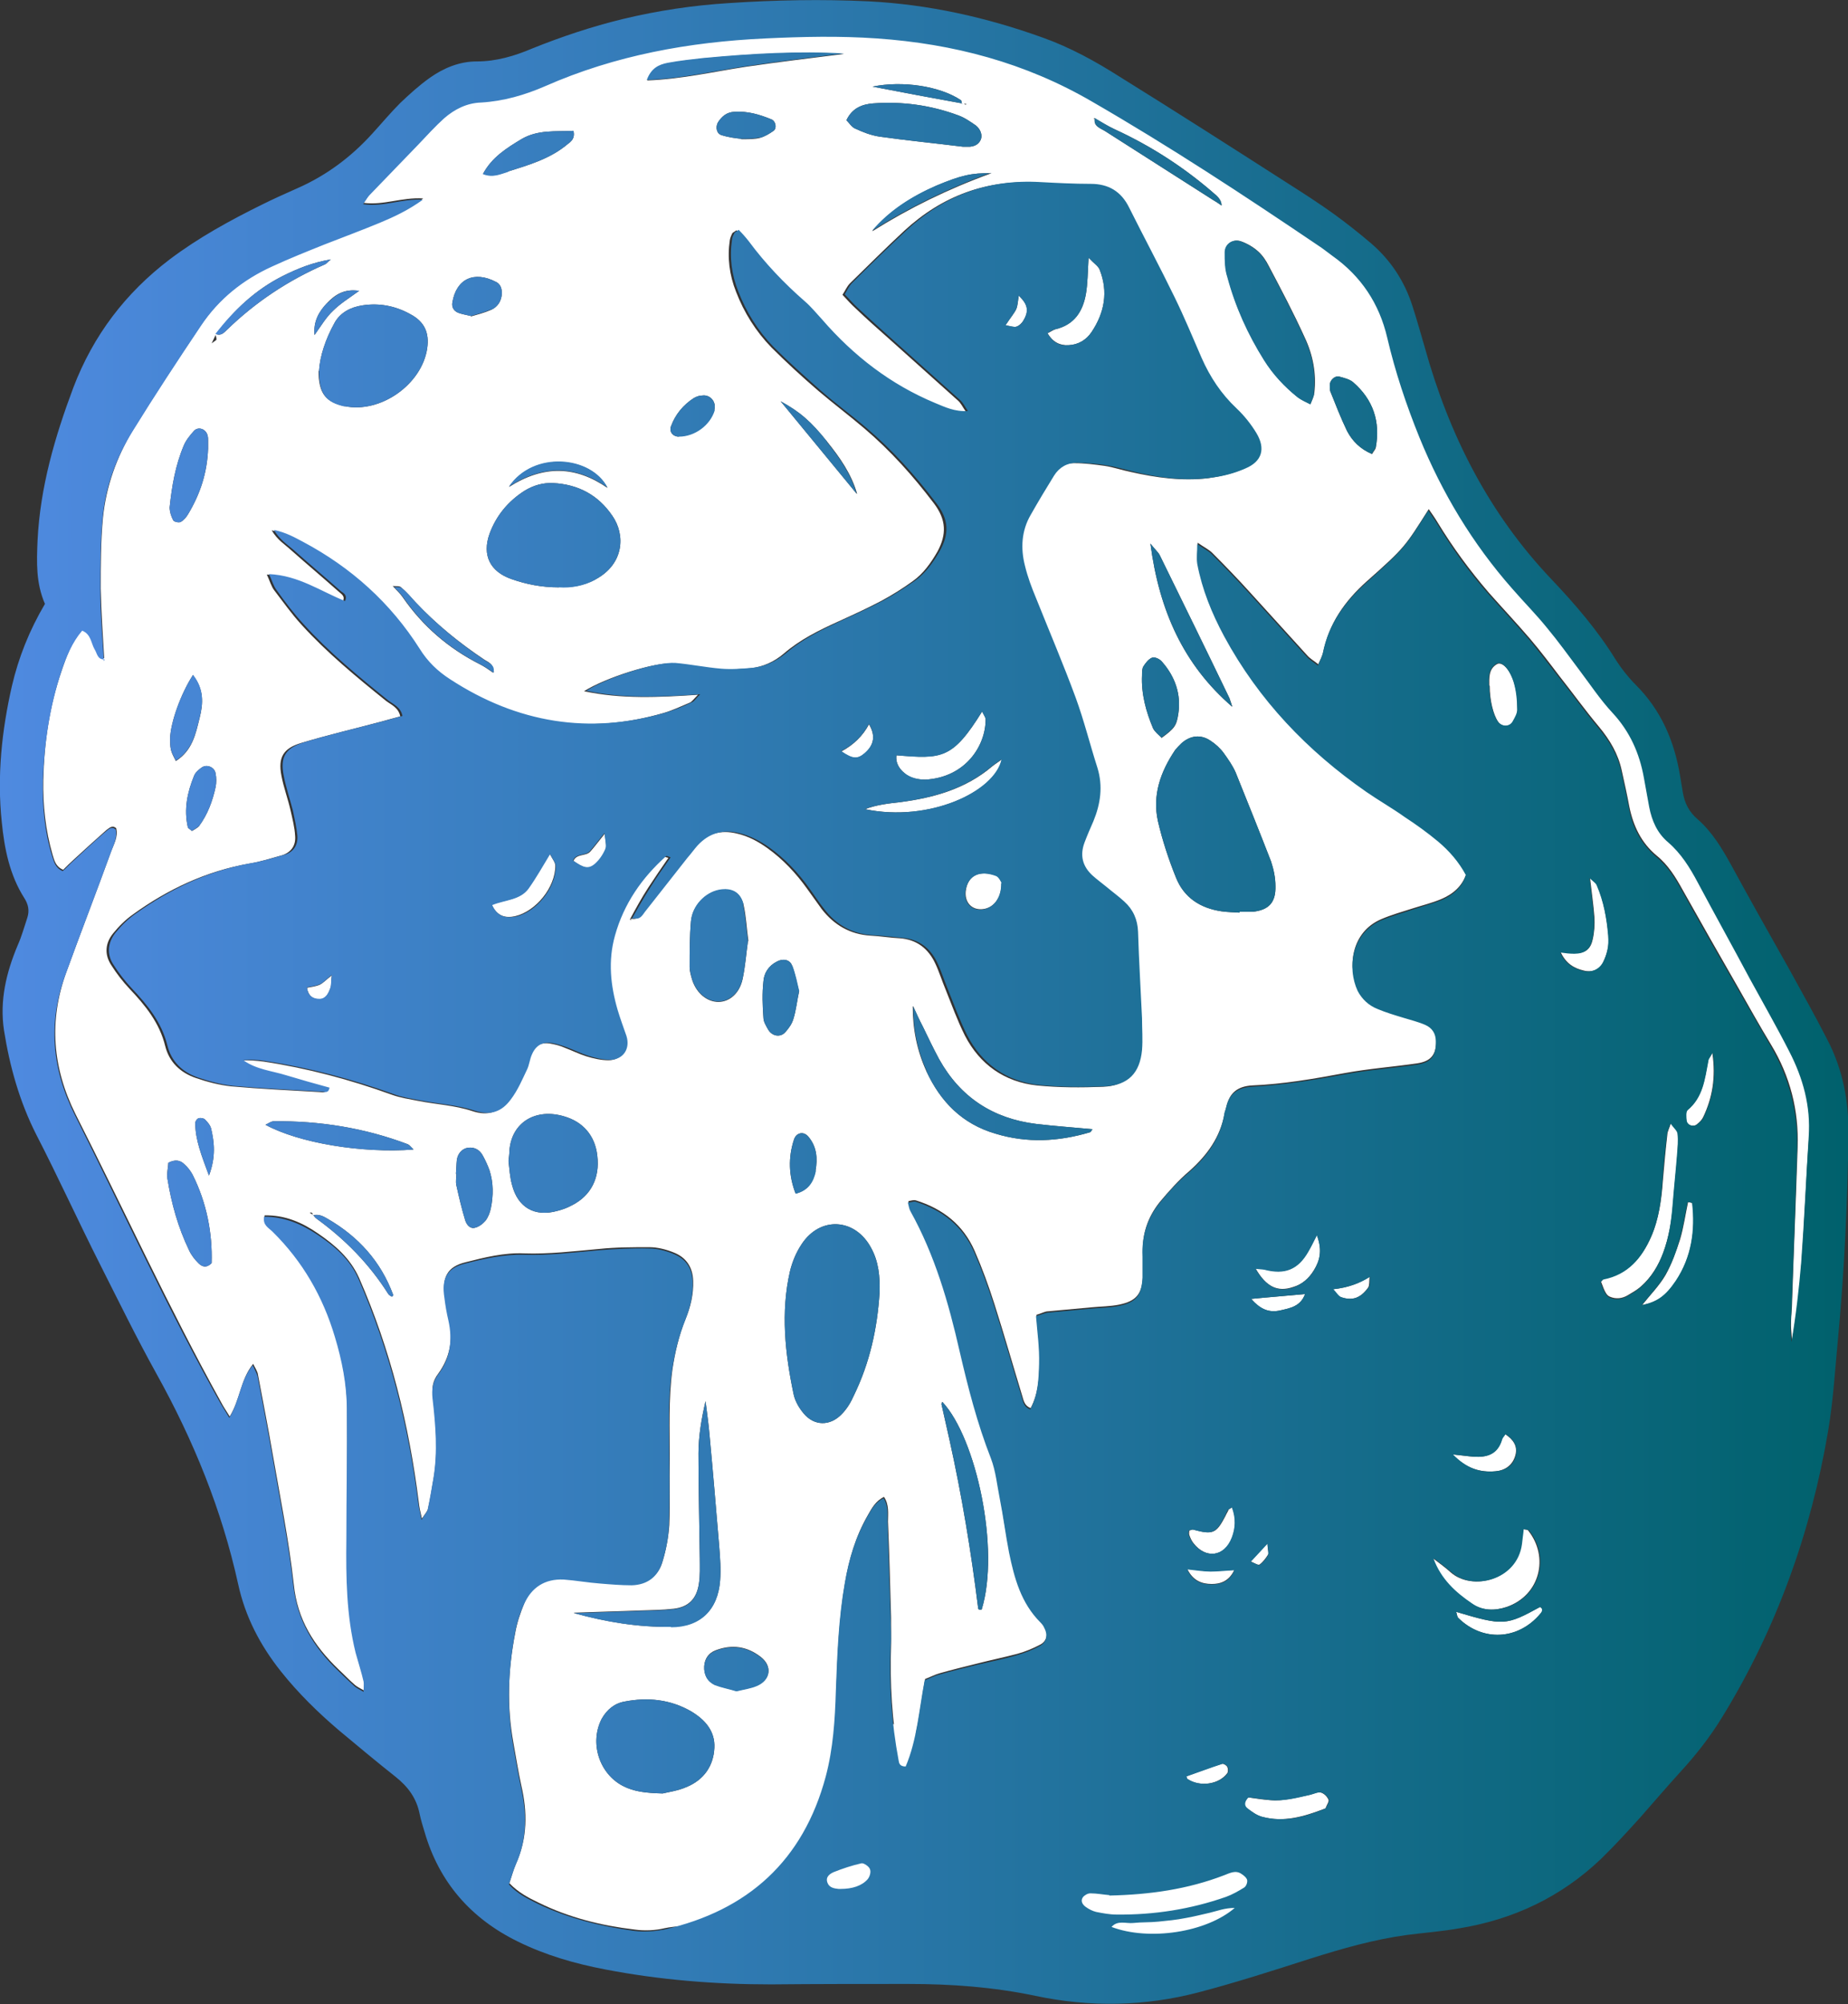 <?xml version="1.0" encoding="UTF-8"?>
<svg id="Calque_2" data-name="Calque 2" xmlns="http://www.w3.org/2000/svg" xmlns:xlink="http://www.w3.org/1999/xlink" viewBox="0 0 41.83 45.35">
  <rect x="0" y="0" width="41.83" height="45.35" fill="#333333" stroke="none"/>
  <defs>
    <style>
      .cls-1 {
        fill: url(#Dégradé_sans_nom_16);
      }

      .cls-1, .cls-2 {
        stroke-width: 0px;
      }

      .cls-2 {
        fill: #fff;
      }
    </style>
    <linearGradient id="Dégradé_sans_nom_16" data-name="Dégradé sans nom 16" x1="0" y1="22.67" x2="41.83" y2="22.67" gradientUnits="userSpaceOnUse">
      <stop offset="0" stop-color="#4f8ae0"/>
      <stop offset="1" stop-color="#00616c"/>
    </linearGradient>
  </defs>
  <g id="_03" data-name="03">
    <g>
      <g>
        <g>
          <path class="cls-2" d="M2.36,14.92c-.03-.53-.07-1.07-.08-1.6,0-.53,0-1.07.05-1.6.07-.71.31-1.38.68-1.99.5-.81,1.02-1.6,1.55-2.39.41-.6.96-1.04,1.61-1.34.39-.18.79-.34,1.19-.5.42-.17.84-.32,1.25-.49.32-.13.63-.28.97-.52-.49-.03-.89.16-1.35.1.07-.1.1-.15.14-.2.37-.39.74-.77,1.11-1.15.19-.2.38-.4.58-.59.24-.21.52-.34.84-.36.51-.02.98-.16,1.45-.37,1.59-.7,3.26-1,4.98-1.08.84-.04,1.69-.06,2.53,0,1.73.12,3.36.55,4.87,1.43,1.75,1.01,3.43,2.12,5.11,3.25.11.08.22.16.33.24.64.46,1.06,1.07,1.24,1.85.18.77.43,1.53.73,2.26.51,1.26,1.2,2.4,2.1,3.42.26.3.54.59.79.89.25.31.48.63.72.94.25.33.48.68.76.98.39.42.61.91.71,1.47.04.22.07.44.12.66.06.31.18.59.43.8.29.25.49.57.67.91.39.73.79,1.46,1.18,2.18.3.55.6,1.09.89,1.64.31.61.49,1.25.44,1.94-.07.95-.1,1.89-.17,2.84-.04.6-.11,1.2-.22,1.8,0-.12-.02-.24-.02-.35,0-.14.01-.28.02-.41.04-1.21.09-2.41.13-3.62.03-.83-.17-1.61-.6-2.32-.26-.43-.5-.86-.75-1.3-.42-.73-.84-1.47-1.25-2.2-.16-.29-.33-.57-.59-.78-.35-.29-.53-.67-.62-1.11-.05-.27-.11-.54-.17-.81-.08-.38-.27-.7-.52-1-.31-.37-.59-.76-.89-1.14-.22-.29-.44-.58-.67-.85-.3-.35-.62-.69-.93-1.04-.43-.5-.82-1.03-1.16-1.59-.06-.1-.13-.2-.2-.3-.54.85-.53.86-1.41,1.64-.49.44-.85.95-.98,1.6-.02.08-.06.16-.11.27-.1-.08-.19-.13-.25-.2-.43-.47-.86-.95-1.29-1.42-.28-.31-.57-.61-.86-.9-.08-.08-.19-.13-.33-.23,0,.19-.02.32,0,.45.1.58.32,1.13.61,1.64.79,1.43,1.89,2.59,3.22,3.52.28.2.58.37.87.57.26.18.51.36.75.55.25.21.47.45.63.76-.09.28-.3.46-.56.57-.21.09-.42.14-.64.21-.25.08-.5.15-.73.25-.67.29-.77,1.07-.52,1.59.09.19.25.33.45.41.19.08.39.13.59.2.16.05.33.1.49.16.16.07.23.2.24.37,0,.33-.11.48-.43.53-.55.08-1.1.12-1.64.22-.7.13-1.39.25-2.1.28-.33.02-.51.17-.58.48-.01.05-.03.1-.04.15-.1.54-.39.94-.79,1.3-.25.21-.47.46-.68.71-.28.35-.41.75-.38,1.21,0,.15.02.31,0,.47-.02.4-.15.56-.54.64-.2.04-.41.04-.62.06-.33.03-.65.06-.98.09-.08,0-.16.05-.27.08.03.37.08.73.07,1.08-.01.34-.02.69-.2,1.03-.14-.05-.16-.17-.19-.27-.21-.69-.41-1.39-.63-2.08-.13-.41-.28-.82-.45-1.21-.26-.59-.72-.95-1.33-1.14-.04-.01-.1,0-.17.02.02.08.03.15.06.2.55.99.86,2.06,1.11,3.16.19.82.4,1.64.71,2.43.11.28.14.6.2.91.07.41.13.82.21,1.22.11.58.27,1.14.71,1.58.04.04.06.08.09.13.08.15.05.32-.1.4-.17.09-.34.16-.52.21-.3.08-.6.14-.91.22-.28.07-.57.14-.85.22-.11.03-.22.09-.33.13-.12.67-.17,1.34-.43,1.95-.14,0-.15-.07-.16-.14-.16-.85-.21-1.71-.18-2.58,0-.21,0-.41,0-.62-.02-.72-.04-1.45-.07-2.17,0-.18.03-.38-.09-.56-.19.09-.28.26-.37.42-.27.47-.42.98-.51,1.51-.14.8-.17,1.61-.2,2.42-.02.66,11.09,4.46,10.92,5.09-.51,1.9-12.91-.11-14.81.32-.21.05-.45.06-.67.03-.76-.09-1.49-.27-2.18-.61-.23-.11-.46-.23-.66-.44.05-.15.09-.3.15-.44.26-.58.26-1.17.12-1.77-.07-.32-.12-.64-.18-.97-.15-.83-.12-1.65.04-2.47.04-.24.12-.47.21-.69.17-.39.47-.59.9-.56.28.02.55.06.82.09.24.02.48.04.72.04.35,0,.6-.19.69-.52.08-.26.13-.54.15-.81.02-.5,0-1,.01-1.5,0-.67-.03-1.34.06-2.02.06-.4.15-.78.3-1.15.11-.27.18-.55.17-.86-.01-.31-.16-.53-.44-.64-.17-.07-.37-.12-.55-.12-.38,0-.76,0-1.14.04-.57.05-1.13.12-1.7.1-.44-.02-.89.09-1.32.2-.42.1-.54.35-.47.78.03.17.06.34.09.51.1.45.03.86-.24,1.23-.13.17-.15.33-.12.53.07.6.12,1.2.02,1.81-.04.24-.08.48-.13.71-.01.06-.06.11-.14.23-.04-.17-.06-.26-.07-.36-.22-1.76-.64-3.46-1.35-5.08-.2-.45-.55-.75-.93-1.01-.36-.25-.75-.42-1.21-.41-.04.19.11.25.19.34.67.67,1.14,1.47,1.41,2.38.16.53.26,1.07.27,1.63,0,.98,0,1.97-.01,2.95,0,.86,0,1.73.21,2.57.05.22.12.43.18.65.01.06,0,.12,0,.23-.09-.05-.15-.08-.2-.12-.13-.11-.25-.24-.38-.36-.55-.53-.93-1.12-1.01-1.92-.11-.99-.31-1.98-.48-2.96-.1-.59-.22-1.19-.33-1.78-.01-.08-.06-.15-.11-.25-.29.36-.29.8-.53,1.19-.08-.13-.15-.23-.2-.33-1.18-2.13-2.19-4.34-3.29-6.51-.52-1.04-.61-2.11-.21-3.21.33-.91.68-1.81,1.01-2.72.06-.17.17-.34.12-.54-.09-.08-.16,0-.22.04-.25.22-.49.44-.73.66-.09.08-.17.16-.25.24-.17-.07-.2-.21-.24-.34-.16-.55-.22-1.12-.21-1.69.02-.85.14-1.68.42-2.49.11-.32.23-.65.47-.92.2.08.2.28.28.42.06.1.06.25.23.23-.01.01-.03.03-.03.04,0,.01,0,.03,0,.04,0-.03,0-.05.01-.08ZM21.78,2.33s.05.03.08.04c0,0,.01-.02.02-.02-.04,0-.07,0-.11,0,0-.03,0-.08-.03-.09-.47-.31-1.31-.44-1.99-.3.72.14,1.37.26,2.03.38ZM7.08,27.51s.01-.1-.07-.07l.08.05s.04.06.07.08c.65.47,1.2,1.03,1.63,1.71.02.03.05.04.08.06.01-.01.04-.03.03-.04-.28-.76-.79-1.32-1.48-1.72-.1-.06-.21-.12-.34-.08ZM11.16,15.22s.02-.02.03-.03c0,0,.02,0,.03,0-.02,0-.05,0-.07.01.04-.16-.08-.21-.18-.27-.57-.38-1.1-.81-1.57-1.31-.1-.11-.2-.23-.32-.33-.04-.04-.13-.02-.19-.03,0-.03.01-.07.02-.1,0,.03-.02.07-.02.1.08.09.17.17.23.26.45.65,1.03,1.15,1.74,1.51.1.05.2.12.3.19ZM4.87,7.55c.12.06.19-.01.27-.09.65-.63,1.39-1.12,2.22-1.48.04-.02.06-.06.13-.11-.42.07-.76.21-1.1.38-.61.31-1.09.76-1.5,1.31-.03.06-.05.11-.1.21.06-.05.11-.07.11-.09,0-.05-.02-.09-.03-.14ZM24.77,2.67s-.02.03-.03.03c0,0-.02,0-.03-.01h.07c-.03.17.13.21.24.28.81.52,1.62,1.03,2.43,1.55.07.04.13.08.2.13,0-.1-.06-.17-.11-.22-.7-.62-1.47-1.12-2.32-1.51-.15-.07-.29-.16-.44-.24ZM14.31,20.79c.13.02.18-.08.24-.15.32-.41.64-.81.96-1.22.08-.09.15-.19.23-.28.26-.28.57-.37.94-.28.26.06.48.18.69.33.35.25.65.57.9.92.11.15.22.31.33.46.28.36.64.57,1.1.6.22.01.45.05.67.06.38.03.64.23.8.57.09.19.15.39.23.58.14.35.27.71.44,1.05.34.66.9,1.05,1.63,1.13.5.05,1,.05,1.5.03.52-.02.78-.3.83-.82.02-.24.02-.48,0-.72-.02-.65-.06-1.31-.09-1.96,0-.28-.11-.5-.31-.68-.13-.11-.27-.22-.4-.33-.11-.09-.22-.17-.32-.26-.23-.21-.29-.46-.18-.75.06-.16.14-.32.2-.48.16-.39.22-.8.09-1.21-.16-.53-.3-1.06-.49-1.58-.28-.76-.6-1.5-.9-2.26-.09-.24-.18-.48-.25-.73-.1-.4-.08-.79.13-1.15.17-.3.35-.59.53-.89.12-.19.29-.3.52-.29.22,0,.45.03.67.06.2.03.4.1.6.14.57.13,1.16.21,1.75.14.27-.04.54-.1.79-.21.38-.17.46-.45.25-.8-.12-.2-.28-.4-.45-.56-.35-.32-.6-.71-.79-1.14-.2-.46-.4-.92-.61-1.37-.33-.68-.69-1.35-1.03-2.03-.18-.36-.47-.53-.87-.54-.38,0-.76-.01-1.14-.04-1.17-.07-2.17.3-3.03,1.09-.42.39-.82.79-1.23,1.19-.07.07-.11.17-.17.26.11.12.2.22.3.31.25.24.51.47.77.7.51.46,1.03.92,1.54,1.38.07.06.11.15.18.25-.3.02-.52-.09-.74-.18-1.01-.42-1.85-1.06-2.56-1.89-.12-.14-.25-.29-.39-.41-.47-.41-.89-.86-1.27-1.36-.07-.09-.15-.17-.23-.26-.05.04-.09.05-.1.08-.02.04-.04.09-.05.14-.06.4-.01.79.14,1.17.18.47.45.9.8,1.26.34.34.7.67,1.06.98.34.29.7.56,1.04.85.59.5,1.11,1.08,1.58,1.7.28.37.29.7.08,1.09-.15.26-.32.5-.56.67-.22.16-.46.31-.7.44-.32.17-.65.32-.98.47-.44.2-.87.41-1.24.73-.21.18-.47.3-.75.33-.24.02-.48.04-.72.02-.34-.03-.68-.1-1.03-.13-.43-.03-1.55.33-2.02.63.85.18,1.68.14,2.58.08-.1.1-.14.16-.19.18-.19.08-.38.17-.58.23-1.75.51-3.38.24-4.89-.75-.28-.18-.5-.4-.69-.69-.66-1.04-1.55-1.84-2.64-2.42-.19-.1-.38-.21-.66-.27.13.22.3.32.43.44.36.32.73.63,1.09.95.05.05.15.09.09.22-.55-.21-1.05-.58-1.72-.61.07.15.1.27.17.36.2.26.39.53.61.77.58.64,1.25,1.19,1.92,1.73.12.09.28.15.32.35-.15.04-.3.08-.44.12-.6.16-1.2.3-1.8.48-.41.12-.53.33-.45.74.05.27.15.53.21.8.04.18.09.37.1.56.02.21-.08.37-.29.44-.25.07-.5.15-.75.19-.97.17-1.84.58-2.63,1.15-.17.12-.32.27-.45.43-.18.22-.2.48-.04.72.12.19.26.37.41.53.36.38.68.77.81,1.3.09.36.34.6.69.72.26.09.53.16.8.19.67.06,1.34.09,2.01.13.05,0,.14.04.17-.09-.33-.09-.66-.18-.98-.28-.33-.1-.68-.13-.97-.34.18-.02.34,0,.51.02.99.15,1.96.41,2.9.75.19.07.4.1.6.14.41.08.83.1,1.22.23.36.12.62.02.82-.25.15-.2.25-.45.37-.68.05-.11.06-.23.11-.34.09-.2.24-.29.45-.26.12.02.24.05.35.1.16.06.32.14.48.19.16.05.34.09.5.09.3,0,.45-.25.36-.54-.06-.2-.14-.39-.2-.59-.15-.56-.22-1.12-.06-1.68.2-.72.61-1.31,1.16-1.8,0,0,.05.02.1.03-.16.23-.31.45-.46.68-.15.23-.28.47-.41.71,0,.01.02.02.02.03,0,0,0,.02,0,.03,0-.02,0-.04,0-.07ZM19.91,29.24c.01-.35-.02-.69-.19-1-.36-.68-1.16-.73-1.58-.08-.12.18-.21.4-.26.61-.21.92-.11,1.85.08,2.76.03.16.12.32.23.45.24.29.6.29.86.02.12-.12.21-.27.28-.43.36-.74.53-1.52.58-2.33ZM28.05,20.65s0-.01,0-.02c.1,0,.21,0,.31,0,.36-.04.52-.21.51-.58,0-.19-.04-.38-.1-.56-.26-.67-.53-1.34-.8-2.01-.07-.16-.17-.3-.27-.44-.08-.11-.19-.21-.3-.28-.22-.15-.46-.12-.66.06-.05.05-.1.1-.14.15-.33.49-.52,1.02-.39,1.61.1.43.24.86.41,1.28.18.45.55.69,1.03.76.14.02.27.02.41.03ZM12.66,13.28c.27.02.56-.03.82-.17.65-.35.68-1.01.38-1.44-.32-.47-.77-.71-1.34-.74-.23-.01-.44.05-.64.17-.38.24-.65.57-.8.98-.17.48.01.85.49,1.02.34.12.69.19,1.08.19ZM15,40.58c.12-.03.35-.06.55-.15.38-.16.6-.47.62-.88.02-.38-.21-.64-.53-.83-.47-.27-.98-.32-1.5-.22-.23.04-.4.18-.52.39-.28.54-.06,1.24.48,1.52.25.13.52.16.9.17ZM7.21,8.39c0,.52.17.71.59.8.81.17,1.75-.49,1.87-1.31.05-.35-.06-.6-.38-.77-.34-.19-.71-.26-1.09-.2-.26.04-.5.16-.63.4-.2.36-.33.75-.35,1.09ZM29.66,9.15c.04-.1.08-.18.09-.26.05-.44-.03-.86-.22-1.26-.25-.55-.53-1.08-.81-1.61-.06-.12-.14-.24-.24-.33-.11-.1-.25-.18-.39-.23-.18-.06-.36.06-.36.25,0,.19,0,.38.06.56.18.67.46,1.29.83,1.88.2.32.46.6.76.84.08.06.17.1.29.16ZM11.51,26.27c.02.17.03.36.08.54.13.51.51.73,1.02.59.12-.03.23-.07.34-.13.43-.22.63-.62.57-1.12-.05-.46-.33-.77-.75-.89-.63-.19-1.19.12-1.24.78,0,.07-.01.14-.02.23ZM16.94,21.29c-.04-.28-.05-.56-.11-.82-.07-.28-.27-.38-.55-.33-.32.06-.61.36-.64.71-.03.34-.03.68-.03,1.03,0,.1.03.2.06.3.1.3.34.49.59.49.25,0,.48-.19.55-.52.06-.28.08-.57.12-.85ZM13,36.5c.72.2,1.45.32,2.19.31.66,0,1.06-.39,1.11-1.05.02-.26,0-.52-.02-.77-.07-.84-.14-1.68-.22-2.53-.02-.25-.06-.51-.09-.76-.09.39-.16.79-.16,1.18,0,.79.02,1.59.03,2.38,0,.19.01.38-.02.57-.05.34-.23.53-.57.57-.26.03-.52.03-.77.04-.49.02-.99.03-1.49.05ZM19.15,2.71c.07.07.12.16.21.2.17.08.35.15.54.18.63.09,1.26.15,1.9.23.05,0,.1,0,.15,0,.11-.01.2-.05.25-.16.04-.1,0-.23-.11-.32-.13-.09-.26-.18-.4-.23-.62-.23-1.27-.32-1.93-.27-.24.02-.47.1-.6.38ZM20.66,22.77c0,.53.1,1.01.31,1.47.32.69.81,1.19,1.56,1.41.72.22,1.43.18,2.14-.03.02,0,.04-.05.06-.07-.43-.04-.86-.07-1.28-.12-.97-.12-1.71-.6-2.19-1.46-.13-.24-.25-.49-.37-.74-.08-.15-.15-.31-.22-.46ZM21.33,31.72s-.02.03-.02.05c.06.27.12.54.18.8.28,1.26.49,2.53.65,3.81,0,.02.01.04.03.04.01,0,.03,0,.05,0,.42-1.36-.12-3.88-.89-4.7ZM3.81,26.29c0,.11-.04.25-.02.38.09.56.24,1.1.49,1.62.05.11.13.21.21.29.07.07.17.13.3,0,.02-.68-.11-1.36-.43-2-.05-.09-.11-.17-.19-.24-.09-.09-.21-.11-.36-.03ZM27.89,15.98c-.02-.06-.04-.13-.06-.18-.52-1.08-1.05-2.16-1.58-3.24-.03-.06-.09-.11-.21-.26.2,1.52.75,2.74,1.85,3.69ZM9.35,26c-.07-.07-.09-.1-.12-.11-.98-.37-1.99-.53-3.03-.52-.06,0-.11.04-.19.08.75.41,2.18.65,3.35.56ZM10.32,26.56s0,0,.01,0c0,.09-.02.17,0,.26.06.27.12.53.2.79.03.1.11.2.22.17.09-.02.18-.09.24-.16.06-.08.1-.18.12-.28.06-.29.06-.58-.03-.86-.04-.11-.09-.22-.15-.33-.07-.13-.18-.2-.34-.18-.13.02-.23.13-.25.28-.01.1-.01.2-.02.31ZM4.71,10.15c0-.05,0-.12,0-.19,0-.03,0-.07-.01-.1-.03-.15-.21-.22-.31-.11-.09.1-.18.21-.23.33-.19.45-.27.92-.32,1.4,0,.09.03.2.08.29.02.04.13.06.17.04.07-.04.13-.11.17-.18.27-.45.43-.93.45-1.48ZM19.1,1.22c-1.02-.06-2.09,0-3.15.1-.27.03-.55.06-.82.11-.21.04-.38.12-.48.39.79-.03,1.51-.2,2.24-.31.75-.11,1.5-.2,2.22-.29ZM26.29,16.7c.3-.22.34-.28.38-.54.07-.45-.07-.85-.37-1.19-.05-.06-.16-.11-.22-.09-.08.03-.15.12-.2.2-.03.05-.03.13-.03.2-.02.42.09.82.25,1.2.04.08.13.15.19.21ZM18.08,22.41c-.04-.17-.08-.37-.15-.56-.05-.14-.21-.17-.35-.09-.18.09-.29.26-.3.45-.03.27-.02.54,0,.81,0,.1.06.19.11.28.09.15.28.18.39.05.08-.09.15-.19.18-.3.06-.19.08-.4.13-.63ZM16.67,38.26c.16-.04.32-.06.46-.12.31-.13.36-.44.09-.65-.31-.24-.65-.29-1.02-.15-.16.06-.25.19-.26.36-.01.19.07.34.24.42.16.06.33.09.49.14ZM31.06,10.27c.03-.06.07-.09.08-.14.11-.59-.06-1.09-.51-1.48-.08-.07-.21-.1-.32-.13-.1-.02-.2.08-.21.18,0,.05,0,.11.01.15.12.3.24.61.38.9.12.23.3.41.56.52ZM10.93,3.93c.23.09.4,0,.57-.05.48-.15.96-.29,1.35-.62.08-.06.17-.13.13-.3-.4.02-.81-.03-1.18.19-.33.2-.67.41-.87.79ZM4.37,15.27c-.28.43-.51,1.08-.52,1.44,0,.09,0,.17.02.26.02.08.06.15.11.25.38-.24.45-.62.54-.98.08-.32.1-.64-.15-.96ZM10.66,7.16c.14-.04.3-.08.46-.15.15-.07.23-.2.24-.37,0-.11-.03-.21-.13-.26-.5-.26-.9-.07-.99.46-.02.11.03.2.14.24.08.03.16.04.28.07ZM4.35,18.8s.11-.06.15-.1c.2-.27.31-.57.38-.89.02-.1.02-.21,0-.31-.02-.14-.2-.22-.32-.13-.07.05-.14.11-.17.19-.15.37-.23.75-.14,1.15,0,.03.05.05.09.09ZM18,27.01c.29-.07.41-.27.46-.52.05-.28.03-.55-.17-.78-.11-.12-.27-.08-.32.08-.13.4-.12.81.04,1.22ZM16.78,3.15c.19,0,.31,0,.42-.03.11-.03.21-.09.31-.16.08-.06.05-.22-.05-.26-.27-.11-.54-.19-.84-.17-.17.01-.28.1-.37.24-.06.11-.03.26.09.29.16.05.33.07.43.08ZM15.36,9.87c.36,0,.71-.26.81-.6.05-.18-.1-.35-.28-.32-.07,0-.14.03-.19.06-.23.15-.41.36-.51.63-.05.13.04.24.18.24ZM19.75,5.23c.83-.52,1.7-.95,2.69-1.31-.44-.01-.69.05-1.24.28-.55.24-1.06.56-1.45,1.02ZM19.4,11.17c-.13-.45-.39-.82-.68-1.18-.36-.45-.61-.67-1.05-.91.61.74,1.17,1.42,1.72,2.09ZM13.75,11.04c-.37-.72-1.68-.84-2.23-.02.8-.51,1.52-.47,2.23.02ZM4.73,26.6c.16-.43.12-.75.05-1.06-.02-.08-.08-.15-.14-.21-.03-.03-.1-.04-.14-.03-.04.01-.08.07-.08.11,0,.38.14.73.31,1.19ZM8.12,6.58c-.33-.05-.54.09-.72.28-.18.19-.31.41-.28.72.15-.21.26-.4.42-.55.16-.16.37-.29.59-.45Z"/>
          <path class="cls-2" d="M32.45,35.27c.13.1.27.2.39.31.48.42,1.48.18,1.59-.64.02-.11.03-.23.04-.34.06.01.11.01.12.03.48.6.27,1.47-.49,1.73-.27.09-.55.09-.8-.08-.37-.25-.7-.55-.87-1.01Z"/>
          <path class="cls-2" d="M37.82,25.4c.08.11.15.18.16.24.01.15,0,.31-.01.46-.03.38-.07.75-.1,1.13-.03.38-.09.75-.22,1.11-.11.29-.27.56-.51.77-.09.08-.2.14-.3.2-.12.07-.26.09-.4.03-.07-.03-.11-.09-.2-.34.02-.02.05-.06.07-.07.55-.11.86-.48,1.07-.96.17-.4.23-.83.26-1.26.03-.34.06-.69.1-1.03,0-.08.05-.15.09-.3Z"/>
          <path class="cls-2" d="M28.26,40.67c.15.02.31.05.48.06.31.03.61-.06.91-.12.08-.02.17-.07.25-.05.07.02.14.09.17.16.02.04-.04.12-.06.18,0,.01-.02.03-.04.03-.45.17-.91.31-1.4.18-.12-.03-.24-.12-.35-.2-.07-.06-.07-.15.03-.24Z"/>
          <path class="cls-2" d="M35.31,21.54c.14.01.24.03.33.03.23,0,.36-.08.41-.31.04-.17.05-.34.04-.51-.02-.27-.06-.54-.1-.89.08.09.14.12.16.16.15.37.22.76.26,1.15.02.21-.03.41-.12.6-.08.17-.25.24-.44.19-.22-.05-.41-.16-.53-.43Z"/>
          <path class="cls-2" d="M33.71,15.51c0-.16-.02-.37.17-.48.11-.07.29.1.39.41.06.19.08.4.08.61,0,.09-.05.2-.1.28-.08.13-.26.12-.34,0-.11-.16-.19-.49-.19-.81Z"/>
          <path class="cls-2" d="M38.31,27.22c.07.63-.02,1.22-.37,1.76-.23.34-.42.48-.77.55.19-.24.39-.44.53-.68.14-.25.24-.53.33-.81.08-.27.12-.56.18-.84.04,0,.07.02.11.02Z"/>
          <path class="cls-2" d="M29.81,27.95c.13.36.06.58-.07.79-.11.18-.26.32-.47.38-.35.12-.61,0-.85-.42.08,0,.14,0,.2.02.46.12.76,0,.99-.4.06-.1.1-.2.2-.38Z"/>
          <path class="cls-2" d="M32.89,32.91c.2.02.33.04.46.05.3.02.54-.05.64-.38.01-.04.05-.08.08-.13.18.12.29.27.23.48-.06.22-.23.34-.45.36-.36.03-.67-.07-.97-.38Z"/>
          <path class="cls-2" d="M27.89,34.1c.09.25.08.48,0,.69-.17.44-.6.49-.88.12-.04-.05-.07-.12-.09-.18-.01-.03,0-.06,0-.1.03,0,.06-.03.09-.02.45.12.52.09.73-.31.02-.05.05-.09.07-.14,0-.01.03-.02.09-.06Z"/>
          <path class="cls-2" d="M32.96,36.47c1.07.32,1.13.31,1.9-.11.09.05.05.11,0,.16-.5.59-1.3.63-1.85.09-.03-.03-.03-.08-.05-.14Z"/>
          <path class="cls-2" d="M19.03,42.74s-.03,0-.05,0c-.1-.01-.21-.03-.25-.14-.04-.12.05-.2.14-.24.21-.08.42-.15.63-.2.06-.01.17.07.19.13.02.06,0,.17-.05.23-.13.16-.35.22-.61.22Z"/>
          <path class="cls-2" d="M38.76,23.83c.08.55,0,1.01-.21,1.45-.03.06-.08.11-.13.15-.08.08-.23.04-.25-.07-.01-.08-.03-.21.02-.24.35-.29.4-.71.47-1.11,0-.04.04-.08.09-.18Z"/>
          <path class="cls-2" d="M28.32,29.39c.4-.04.8-.07,1.22-.11-.1.28-.34.32-.56.37-.26.06-.46-.03-.66-.26Z"/>
          <path class="cls-2" d="M26.87,35.5c.21.02.37.05.53.05.16,0,.33-.02.54-.03-.12.26-.32.32-.51.32-.22,0-.43-.07-.56-.35Z"/>
          <path class="cls-2" d="M26.86,40.19c.27-.1.53-.2.8-.28.03-.01.1.03.12.07.02.04.02.11,0,.14-.19.26-.63.32-.91.13-.01,0,0-.03-.02-.06Z"/>
          <path class="cls-2" d="M30.18,29.17q.47-.05.82-.28c-.01.1,0,.19-.03.24-.17.24-.36.31-.62.22-.06-.02-.11-.1-.18-.18Z"/>
          <path class="cls-2" d="M28.69,34.93c0,.14.04.21.01.25-.05.08-.12.17-.19.22-.03.02-.11-.03-.2-.07.13-.14.23-.25.38-.41Z"/>
        </g>
        <g>
          <path class="cls-2" d="M20.29,17.09c1.03.08,1.27.09,1.94-.99.04.08.08.13.08.18,0,.6-.46,1.31-1.36,1.36-.18,0-.35-.03-.48-.15-.12-.1-.2-.23-.18-.4Z"/>
          <path class="cls-2" d="M24.64,5.83c.13.14.22.19.25.27.2.5.11.98-.18,1.41-.12.18-.3.29-.52.3-.2.01-.36-.07-.48-.27.07-.03.12-.07.18-.09.42-.1.62-.4.69-.8.04-.23.04-.47.06-.82Z"/>
          <path class="cls-2" d="M19.58,18.31c.26-.1.53-.13.8-.16.76-.1,1.48-.3,2.08-.81.06-.05.13-.09.22-.16-.16.74-1.65,1.43-3.09,1.13Z"/>
          <path class="cls-2" d="M12.45,19.33c.05.1.12.18.12.26,0,.49-.44,1.03-.91,1.14-.22.05-.41,0-.53-.26.29-.12.64-.1.83-.38.17-.24.31-.49.48-.77Z"/>
          <path class="cls-2" d="M22.67,19.98c0,.33-.17.56-.42.59-.25.03-.42-.15-.39-.41.05-.38.34-.47.69-.35.06.02.1.12.13.16Z"/>
          <path class="cls-2" d="M13.69,18.84c.01.2.05.3.02.38-.05.12-.13.24-.23.33-.15.13-.26.1-.5-.07.07-.17.28-.1.38-.21.09-.1.17-.21.34-.42Z"/>
          <path class="cls-2" d="M19.05,17q.41-.22.62-.61c.15.25.12.47-.1.66-.16.13-.27.13-.52-.04Z"/>
          <path class="cls-2" d="M6.95,22.35c.1-.02.2-.03.29-.07.08-.04.14-.11.27-.21-.02.15,0,.24-.04.31-.04.11-.1.23-.24.23-.15,0-.25-.08-.28-.25Z"/>
          <path class="cls-2" d="M22.76,7.36c.11-.17.19-.26.24-.36.04-.09.04-.2.06-.31.21.2.24.35.1.57-.03.05-.09.11-.15.13-.06.02-.13-.01-.25-.03Z"/>
        </g>
      </g>
      <path class="cls-1" d="M1.02,13.67c-.21-.48-.19-.95-.17-1.44.06-1.21.39-2.34.81-3.46.45-1.18,1.18-2.14,2.18-2.9.65-.49,1.36-.88,2.09-1.24.26-.13.53-.25.8-.37.66-.29,1.22-.71,1.7-1.24.21-.23.41-.47.63-.69.21-.2.43-.4.67-.57.31-.22.67-.37,1.06-.37.44,0,.85-.12,1.25-.29.67-.27,1.36-.5,2.06-.67.79-.19,1.59-.31,2.4-.36,1.05-.07,2.1-.09,3.16-.04,1.36.07,2.66.36,3.94.82.62.22,1.2.54,1.75.89,1.29.8,2.57,1.62,3.85,2.44.33.21.67.43.99.66.29.21.58.44.85.67.44.38.75.85.93,1.41.1.31.19.63.28.94.55,1.98,1.45,3.76,2.88,5.26.53.56,1.04,1.15,1.45,1.82.13.2.28.39.45.56.57.57.87,1.27,1,2.06.02.12.04.24.06.36.04.25.14.45.34.62.33.29.55.66.76,1.04.43.79.87,1.57,1.31,2.35.29.53.59,1.06.86,1.59.35.67.49,1.39.48,2.15-.02,1.52-.09,3.04-.23,4.55-.07.72-.11,1.45-.23,2.16-.39,2.3-1.17,4.47-2.39,6.46-.28.46-.61.88-.97,1.27-.3.33-.59.67-.89,1.01-.29.32-.58.64-.89.94-.9.86-1.98,1.37-3.2,1.57-.39.07-.79.1-1.18.15-.75.1-1.48.31-2.21.54-.84.27-1.68.54-2.52.76-1.22.32-2.46.34-3.69.08-.95-.2-1.91-.27-2.88-.27-1.04,0-2.07,0-3.11.01-1.26,0-2.52-.1-3.76-.34-.68-.13-1.34-.32-1.97-.63-1.06-.52-1.78-1.34-2.11-2.48-.04-.13-.08-.26-.11-.4-.07-.36-.26-.62-.55-.85-.43-.34-.86-.7-1.28-1.05-.47-.4-.92-.84-1.31-1.33-.47-.59-.81-1.24-.97-1.98-.37-1.68-1.01-3.25-1.85-4.76-.45-.81-.86-1.65-1.28-2.48-.49-.97-.94-1.96-1.44-2.93-.38-.75-.6-1.54-.73-2.36-.1-.67.05-1.3.31-1.92.09-.2.15-.42.22-.63.05-.16.02-.3-.07-.44-.33-.52-.45-1.11-.51-1.72-.11-1.04,0-2.07.23-3.08.15-.64.39-1.25.75-1.86ZM2.37,14.92c-.17.01-.17-.14-.23-.23-.08-.14-.08-.34-.28-.42-.23.27-.36.59-.47.92-.27.81-.39,1.64-.42,2.49-.01.57.04,1.14.21,1.69.04.12.07.27.24.34.09-.08.17-.17.25-.24.24-.22.48-.45.73-.66.06-.05.13-.12.22-.04.04.2-.06.37-.12.54-.33.91-.68,1.81-1.01,2.72-.41,1.1-.32,2.16.21,3.21,1.09,2.17,2.1,4.39,3.29,6.51.06.1.12.2.2.33.24-.39.24-.83.53-1.19.05.11.09.18.11.25.11.59.23,1.19.33,1.78.17.99.37,1.97.48,2.96.09.79.46,1.39,1.01,1.92.12.12.25.24.38.36.05.04.11.07.2.12,0-.1.01-.17,0-.23-.05-.22-.12-.43-.18-.65-.21-.85-.22-1.71-.21-2.57,0-.98.02-1.97.01-2.95,0-.55-.11-1.1-.27-1.63-.27-.91-.73-1.71-1.41-2.38-.09-.09-.23-.15-.19-.34.46,0,.85.17,1.21.41.39.26.74.56.93,1.01.71,1.63,1.13,3.33,1.35,5.08.01.09.04.18.07.36.08-.13.13-.18.14-.23.05-.24.09-.47.13-.71.1-.6.05-1.2-.02-1.81-.02-.2,0-.36.12-.53.28-.36.34-.78.24-1.23-.04-.17-.07-.34-.09-.51-.07-.43.05-.68.47-.78.43-.11.88-.21,1.32-.2.57.02,1.13-.05,1.7-.1.38-.03.76-.05,1.14-.04.19,0,.38.05.55.12.28.11.43.32.44.64.01.3-.06.58-.17.86-.15.37-.24.75-.3,1.15-.1.67-.06,1.34-.06,2.02,0,.5.01,1-.01,1.5-.01.27-.07.55-.15.81-.1.33-.34.51-.69.52-.24,0-.48-.02-.72-.04-.27-.02-.55-.07-.82-.09-.43-.02-.73.18-.9.56-.1.22-.17.45-.21.69-.15.82-.18,1.65-.04,2.47.06.32.11.65.18.97.14.61.14,1.2-.12,1.77-.06.14-.1.29-.15.44.19.21.42.32.66.44.69.33,1.43.51,2.18.61.22.03.45.01.67-.03,1.9-.43,3.15-1.56,3.66-3.46.17-.64.21-1.29.23-1.95.03-.81.06-1.62.2-2.42.09-.53.24-1.04.51-1.51.09-.16.18-.33.37-.42.12.19.08.38.09.56.02.72.05,1.45.07,2.17,0,.21.02.41,0,.62-.04.87.02,1.72.18,2.58.01.06.02.14.16.14.26-.61.3-1.28.43-1.95.11-.04.21-.1.33-.13.28-.08.57-.15.85-.22.3-.07.61-.13.91-.22.18-.05.36-.12.52-.21.15-.08.18-.25.1-.4-.02-.05-.05-.09-.09-.13-.44-.44-.59-1-.71-1.58-.08-.41-.13-.82-.21-1.22-.06-.3-.09-.62-.2-.91-.31-.79-.52-1.61-.71-2.43-.25-1.1-.56-2.17-1.11-3.16-.03-.05-.04-.12-.06-.2.07,0,.13-.03.17-.02.61.19,1.07.55,1.33,1.14.17.39.32.8.45,1.21.22.69.42,1.39.63,2.08.03.11.05.22.19.27.18-.33.19-.69.2-1.03.01-.36-.04-.71-.07-1.08.11-.03.19-.07.27-.08.33-.03.65-.06.98-.09.21-.02.42-.02.62-.06.4-.08.52-.24.54-.64,0-.15,0-.31,0-.47-.02-.45.1-.86.38-1.21.2-.25.43-.5.68-.71.4-.35.7-.76.79-1.3,0-.05.03-.1.04-.15.07-.31.25-.46.58-.48.71-.04,1.4-.15,2.1-.28.54-.1,1.09-.14,1.64-.22.33-.05.44-.2.43-.53,0-.17-.08-.3-.24-.37-.16-.07-.33-.11-.49-.16-.2-.06-.4-.12-.59-.2-.2-.08-.35-.22-.45-.41-.24-.52-.14-1.29.52-1.59.24-.1.49-.17.73-.25.21-.07.43-.13.64-.21.26-.11.47-.28.56-.57-.16-.3-.38-.55-.63-.76-.24-.2-.49-.38-.75-.55-.28-.2-.58-.37-.87-.57-1.34-.93-2.44-2.08-3.22-3.52-.28-.52-.5-1.06-.61-1.64-.02-.13,0-.26,0-.45.14.1.25.15.33.23.29.29.58.59.86.9.43.47.86.95,1.29,1.42.06.07.15.12.25.2.05-.11.09-.19.11-.27.13-.66.49-1.16.98-1.6.88-.79.87-.79,1.41-1.64.07.11.14.2.2.3.34.56.72,1.09,1.16,1.59.31.35.63.69.93,1.04.23.28.45.57.67.85.3.38.58.77.89,1.14.25.3.44.61.52,1,.06.27.12.54.17.81.08.44.27.81.62,1.11.26.21.43.49.59.78.41.74.83,1.47,1.25,2.2.25.43.5.87.75,1.3.42.72.62,1.49.6,2.32-.04,1.21-.08,2.41-.13,3.62,0,.14-.02.28-.02.41,0,.12.01.24.02.35.1-.6.17-1.2.22-1.8.07-.95.11-1.89.17-2.84.05-.7-.13-1.34-.44-1.94-.28-.55-.59-1.09-.89-1.64-.39-.73-.79-1.45-1.18-2.18-.18-.34-.38-.66-.67-.91-.25-.21-.37-.49-.43-.8-.04-.22-.08-.44-.12-.66-.1-.56-.32-1.05-.71-1.47-.28-.3-.51-.65-.76-.98-.24-.32-.47-.64-.72-.94-.25-.31-.53-.59-.79-.89-.9-1.02-1.59-2.17-2.1-3.42-.3-.74-.55-1.49-.73-2.26-.18-.77-.59-1.39-1.24-1.85-.11-.08-.22-.17-.33-.24-1.67-1.13-3.36-2.24-5.11-3.25-1.51-.88-3.14-1.31-4.87-1.43-.85-.06-1.69-.04-2.53,0-1.72.08-3.39.38-4.98,1.08-.46.2-.94.34-1.45.37-.32.01-.6.15-.84.36-.2.18-.39.39-.58.59-.37.38-.74.77-1.11,1.15-.04.04-.07.1-.14.2.47.07.87-.13,1.35-.1-.35.25-.66.39-.97.52-.41.17-.84.33-1.25.49-.4.16-.8.32-1.19.5-.66.3-1.21.74-1.61,1.34-.53.79-1.05,1.58-1.55,2.39-.38.61-.62,1.28-.68,1.99-.05.53-.05,1.07-.05,1.6,0,.53.05,1.07.08,1.6h.01ZM25.11,42.88c-.13-.01-.28-.04-.43-.04-.06,0-.13.04-.17.09-.06.09,0,.17.07.22.07.05.15.09.23.11.15.03.31.06.46.06.85.01,1.68-.12,2.48-.4.14-.05.28-.13.41-.21.05-.03.08-.12.07-.17-.01-.05-.08-.11-.13-.14-.13-.09-.26-.02-.39.03-.83.32-1.69.44-2.6.46ZM32.45,35.27c.17.46.5.76.87,1.01.24.17.52.17.8.08.75-.26.97-1.13.49-1.73-.02-.02-.06-.02-.12-.03-.01.12-.03.23-.04.34-.11.82-1.12,1.06-1.59.64-.13-.11-.26-.21-.39-.31ZM37.82,25.4c-.05.14-.09.22-.09.3-.04.34-.08.68-.1,1.03-.03.43-.08.86-.26,1.26-.21.48-.52.85-1.07.96-.03,0-.05.04-.07.07.09.24.13.3.2.34.14.06.27.04.4-.03.1-.06.21-.12.3-.2.24-.21.4-.47.51-.77.14-.36.19-.73.22-1.11.03-.38.07-.75.1-1.13.01-.15.03-.31.01-.46,0-.07-.08-.13-.16-.24ZM28.26,40.67c-.09.09-.1.18-.03.24.1.08.22.17.35.2.49.13.95,0,1.4-.18.01,0,.03-.02.04-.03.02-.06.08-.14.06-.18-.03-.07-.1-.14-.17-.16-.07-.02-.16.03-.25.05-.3.07-.6.15-.91.12-.17-.02-.33-.04-.48-.06ZM35.31,21.54c.12.27.31.37.53.43.18.04.35-.03.44-.19.1-.19.14-.39.12-.6-.03-.4-.1-.78-.26-1.15-.02-.05-.07-.08-.16-.16.04.35.08.62.1.89.01.17,0,.35-.04.51-.05.22-.18.31-.41.31-.1,0-.19-.01-.33-.03ZM33.71,15.51c0,.32.08.65.19.81.09.13.27.13.34,0,.05-.09.11-.19.1-.28,0-.2-.02-.41-.08-.61-.1-.31-.27-.48-.39-.41-.19.12-.17.32-.17.48ZM27.95,43.17c-.23,0-.4.07-.57.11-.18.04-.37.09-.55.12-.2.04-.41.06-.61.08-.19.02-.38.01-.56.03-.17.02-.36-.07-.5.09.84.32,2.15.13,2.8-.44ZM38.31,27.22s-.07-.02-.11-.02c-.06.28-.1.57-.18.84-.08.28-.18.56-.33.81-.14.24-.34.45-.53.68.35-.07.54-.21.77-.55.36-.54.44-1.14.37-1.76ZM29.81,27.95c-.09.18-.14.28-.2.38-.23.4-.53.52-.99.4-.06-.01-.12-.01-.2-.02.24.41.51.54.85.42.2-.07.36-.2.47-.38.12-.21.2-.44.07-.79ZM32.89,32.91c.3.31.61.42.97.38.22-.02.4-.13.45-.36.05-.21-.05-.36-.23-.48-.03.05-.07.08-.08.13-.1.33-.34.4-.64.38-.13-.01-.26-.03-.46-.05ZM27.89,34.1c-.06.04-.08.05-.09.06-.03.04-.05.09-.07.14-.21.4-.28.43-.73.31-.03,0-.06.01-.09.02,0,.03-.02.07,0,.1.02.06.05.13.09.18.29.37.71.32.88-.12.08-.21.1-.43,0-.69ZM32.96,36.47c.02.05.02.11.05.14.55.54,1.35.5,1.85-.09.04-.05.08-.11,0-.16-.76.42-.83.43-1.9.11ZM19.03,42.74c.26,0,.48-.07.61-.22.05-.06.08-.17.05-.23-.02-.06-.14-.14-.19-.13-.22.05-.43.12-.63.2-.09.04-.19.11-.14.24.04.11.15.13.25.14.02,0,.03,0,.05,0ZM38.76,23.83c-.05.1-.09.13-.09.18-.08.41-.12.82-.47,1.11-.04.04-.03.16-.02.24.02.11.17.15.25.07.05-.05.11-.09.13-.15.21-.44.29-.9.21-1.45ZM28.32,29.39c.21.23.4.32.66.26.22-.05.46-.09.56-.37-.42.04-.82.07-1.22.11ZM26.87,35.5c.12.28.33.35.56.35.2,0,.4-.06.51-.32-.21.01-.37.03-.54.03-.16,0-.33-.03-.53-.05ZM26.86,40.19s0,.05.02.06c.28.19.72.13.91-.13.02-.03.02-.11,0-.14-.02-.04-.09-.08-.12-.07-.27.09-.54.19-.8.28ZM30.18,29.17c.07.07.12.16.18.18.26.09.44.02.62-.22.04-.05.02-.14.03-.24q-.36.23-.82.28ZM28.69,34.93c-.15.16-.25.27-.38.41.1.03.18.09.2.07.08-.06.15-.14.19-.22.02-.04,0-.11-.01-.25ZM14.3,20.79c.14-.24.27-.48.42-.71.14-.23.3-.45.46-.68-.05-.02-.09-.04-.1-.03-.55.49-.96,1.08-1.16,1.8-.16.57-.1,1.13.06,1.68.06.2.13.39.2.59.09.29-.07.53-.36.54-.17,0-.34-.04-.5-.09-.16-.05-.32-.13-.48-.19-.11-.04-.23-.08-.35-.1-.21-.03-.36.05-.45.26-.05.11-.06.24-.11.34-.11.23-.21.47-.37.68-.2.27-.45.37-.82.25-.39-.13-.81-.15-1.22-.23-.2-.04-.41-.07-.6-.14-.94-.34-1.91-.6-2.9-.75-.17-.03-.34-.04-.51-.02.29.21.65.24.97.34.33.1.65.19.98.28-.03.14-.11.09-.17.09-.67-.04-1.34-.07-2.01-.13-.27-.03-.54-.1-.8-.19-.35-.12-.6-.36-.69-.72-.13-.53-.45-.92-.81-1.3-.15-.16-.29-.34-.41-.53-.16-.24-.13-.5.04-.72.13-.16.28-.31.45-.43.8-.57,1.66-.98,2.63-1.15.25-.04.5-.12.75-.19.21-.06.31-.23.29-.44-.02-.19-.06-.37-.1-.56-.07-.27-.16-.53-.21-.8-.08-.41.04-.61.45-.74.59-.18,1.2-.32,1.8-.48.15-.04.29-.08.44-.12-.04-.2-.2-.26-.32-.35-.67-.54-1.34-1.09-1.92-1.73-.22-.24-.42-.5-.61-.77-.07-.09-.1-.21-.17-.36.67.03,1.17.39,1.72.61.06-.13-.03-.18-.09-.22-.36-.32-.73-.63-1.09-.95-.14-.12-.3-.22-.43-.44.28.06.47.17.66.27,1.09.58,1.98,1.38,2.64,2.42.18.29.41.51.69.69,1.52.99,3.15,1.26,4.89.75.2-.06.39-.14.58-.23.06-.02.09-.09.19-.18-.91.06-1.74.1-2.58-.08.47-.3,1.59-.66,2.02-.63.34.03.68.1,1.03.13.24.02.48,0,.72-.02.28-.03.53-.15.75-.33.37-.32.81-.53,1.24-.73.33-.15.66-.3.98-.47.24-.13.47-.28.7-.44.24-.17.41-.41.56-.67.22-.39.21-.72-.08-1.09-.47-.62-.99-1.2-1.58-1.7-.34-.29-.71-.56-1.04-.85-.36-.32-.72-.64-1.06-.98-.35-.36-.62-.79-.8-1.26-.15-.38-.2-.77-.14-1.17,0-.05.03-.1.05-.14.01-.03.05-.04.1-.08.08.08.16.17.23.26.37.5.8.95,1.27,1.36.14.12.26.27.39.41.71.82,1.55,1.47,2.56,1.89.22.09.44.2.74.18-.07-.1-.11-.19-.18-.25-.51-.46-1.03-.92-1.54-1.38-.26-.23-.51-.46-.77-.7-.1-.09-.19-.2-.3-.31.06-.1.1-.19.17-.26.4-.4.81-.8,1.23-1.19.85-.79,1.86-1.16,3.03-1.09.38.02.76.04,1.14.04.4,0,.69.17.87.54.34.68.7,1.35,1.03,2.03.22.45.41.91.61,1.37.19.43.44.81.79,1.14.17.16.33.36.45.56.21.35.13.64-.25.8-.25.11-.52.18-.79.21-.59.08-1.17,0-1.75-.14-.2-.05-.4-.11-.6-.14-.22-.04-.44-.05-.67-.06-.22,0-.4.1-.52.29-.18.29-.36.59-.53.89-.21.36-.23.76-.13,1.15.06.25.15.49.25.73.3.75.62,1.5.9,2.26.19.52.32,1.05.49,1.58.13.42.07.82-.09,1.21-.07.16-.14.32-.2.48-.11.29-.05.54.18.75.1.09.21.17.32.26.13.11.27.21.4.33.2.18.3.41.31.68.02.65.06,1.31.09,1.96,0,.24.02.48,0,.72-.05.52-.31.79-.83.82-.5.02-1,.02-1.5-.03-.73-.08-1.29-.47-1.63-1.13-.17-.34-.3-.7-.44-1.05-.08-.19-.14-.39-.23-.58-.16-.34-.42-.54-.8-.57-.22-.02-.45-.05-.67-.06-.46-.03-.82-.23-1.1-.6-.12-.15-.22-.31-.33-.46-.25-.35-.55-.67-.9-.92-.21-.15-.44-.27-.69-.33-.37-.09-.68,0-.94.28-.08.09-.15.19-.23.28-.32.41-.64.81-.96,1.22-.06.08-.11.18-.24.15h0ZM20.29,17.09c-.02.17.06.3.18.4.14.11.31.15.48.15.9-.05,1.36-.76,1.36-1.36,0-.05-.05-.11-.08-.18-.67,1.08-.91,1.08-1.94.99ZM24.64,5.83c-.02.35-.02.59-.06.82-.07.4-.26.7-.69.8-.06.01-.11.05-.18.09.12.21.28.29.48.27.22-.01.4-.12.52-.3.29-.44.38-.91.18-1.41-.03-.08-.13-.14-.25-.27ZM19.58,18.31c1.44.3,2.93-.39,3.09-1.13-.09.07-.16.11-.22.16-.6.51-1.32.71-2.08.81-.27.03-.54.06-.8.16ZM12.45,19.33c-.17.28-.31.53-.48.77-.19.27-.54.26-.83.38.12.26.3.3.53.26.47-.1.91-.65.91-1.14,0-.08-.08-.17-.12-.26ZM22.67,19.98s-.06-.14-.13-.16c-.35-.13-.63-.03-.69.35-.03.25.14.44.39.41.25-.03.43-.27.42-.59ZM13.69,18.84c-.17.21-.25.32-.34.42-.1.11-.31.04-.38.21.24.17.35.2.5.07.1-.09.18-.21.23-.33.03-.08,0-.18-.02-.38ZM19.05,17c.25.17.36.18.52.04.22-.19.25-.4.1-.66q-.21.4-.62.61ZM6.95,22.35c.02.18.13.25.28.25.14,0,.2-.12.24-.23.03-.07.02-.16.04-.31-.13.1-.19.18-.27.21-.09.04-.19.05-.29.07ZM22.76,7.36c.13.02.2.05.25.03.06-.02.12-.07.15-.13.13-.22.11-.37-.1-.57-.02.11-.02.22-.06.31-.05.1-.13.19-.24.36ZM19.72,28.24c-.36-.68-1.16-.73-1.58-.08-.12.18-.21.4-.26.61-.21.92-.11,1.85.08,2.76.03.16.12.32.23.45.24.29.6.29.86.02.12-.12.21-.27.28-.43.36-.74.53-1.52.58-2.33.01-.35-.02-.69-.19-1ZM28.05,20.63c.1,0,.21,0,.31,0,.36-.04.52-.21.51-.58,0-.19-.04-.38-.1-.56-.26-.67-.53-1.34-.8-2.01-.07-.16-.17-.3-.27-.44-.08-.11-.19-.21-.3-.28-.22-.15-.46-.12-.66.06-.05.05-.1.1-.14.15-.33.49-.52,1.02-.39,1.61.1.43.24.86.41,1.28.18.45.55.69,1.03.76.14.02.27.02.41.03,0,0,0-.01,0-.02ZM13.48,13.11c.65-.35.68-1.01.38-1.44-.32-.47-.77-.71-1.34-.74-.23-.01-.44.05-.64.17-.38.24-.65.57-.8.98-.17.48.01.85.49,1.02.34.12.69.19,1.08.19.27.02.56-.03.82-.17ZM15.55,40.43c.38-.16.6-.47.62-.88.02-.38-.21-.64-.53-.83-.47-.27-.98-.32-1.5-.22-.23.04-.4.18-.52.39-.28.54-.06,1.24.48,1.52.25.13.52.16.9.17.12-.03.35-.06.55-.15ZM7.8,9.19c.81.17,1.75-.49,1.87-1.31.05-.35-.06-.6-.38-.77-.34-.19-.71-.26-1.09-.2-.26.04-.5.16-.63.4-.2.36-.33.75-.35,1.09,0,.52.17.71.59.8ZM29.74,8.89c.05-.44-.03-.86-.22-1.26-.25-.55-.53-1.08-.81-1.61-.06-.12-.14-.24-.24-.33-.11-.1-.25-.18-.39-.23-.18-.06-.36.06-.36.25,0,.19,0,.38.06.56.18.67.46,1.29.83,1.88.2.32.46.6.76.84.08.06.17.1.29.16.04-.1.08-.18.09-.26ZM11.59,26.81c.13.51.51.73,1.02.59.12-.03.23-.07.34-.13.43-.22.63-.62.57-1.12-.05-.46-.33-.77-.75-.89-.63-.19-1.19.12-1.24.78,0,.07-.01.14-.02.23.02.17.03.36.08.54ZM16.83,20.46c-.07-.28-.27-.38-.55-.33-.32.06-.61.36-.64.71-.03.34-.03.68-.03,1.03,0,.1.03.2.06.3.1.3.34.49.59.49.25,0,.48-.19.55-.52.06-.28.08-.57.12-.85-.04-.28-.05-.56-.11-.82ZM15.19,36.82c.66,0,1.06-.39,1.11-1.05.02-.26,0-.52-.02-.77-.07-.84-.14-1.68-.22-2.53-.02-.25-.06-.51-.09-.76-.09.39-.16.79-.16,1.18,0,.79.02,1.59.03,2.38,0,.19.01.38-.02.57-.05.34-.23.53-.57.57-.26.03-.52.03-.77.04-.49.02-.99.03-1.49.05.72.2,1.45.32,2.19.31ZM19.36,2.91c.17.08.35.15.54.18.63.09,1.26.15,1.9.23.05,0,.1,0,.15,0,.11-.01.2-.05.25-.16.04-.1,0-.23-.11-.32-.13-.09-.26-.18-.4-.23-.62-.23-1.27-.32-1.93-.27-.24.02-.47.1-.6.38.07.07.12.16.21.2ZM20.97,24.24c.32.69.81,1.19,1.56,1.41.72.22,1.43.18,2.14-.03.02,0,.04-.05.06-.07-.43-.04-.86-.07-1.28-.12-.97-.12-1.71-.6-2.19-1.46-.13-.24-.25-.49-.37-.74-.08-.15-.15-.31-.22-.46,0,.53.1,1.01.31,1.47ZM21.31,31.77c.06.27.12.54.18.8.28,1.26.49,2.53.65,3.81,0,.02.01.04.03.04.01,0,.03,0,.05,0,.42-1.36-.12-3.88-.89-4.7,0,.02-.02.03-.02.05ZM3.79,26.67c.09.56.24,1.1.49,1.62.05.11.13.21.21.29.07.07.17.13.3,0,.02-.68-.11-1.36-.43-2-.05-.09-.11-.17-.19-.24-.09-.09-.21-.11-.36-.03,0,.11-.04.25-.02.38ZM27.83,15.8c-.52-1.08-1.05-2.16-1.58-3.24-.03-.06-.09-.11-.21-.26.2,1.52.75,2.74,1.85,3.69-.02-.06-.04-.13-.06-.18ZM9.23,25.89c-.98-.37-1.99-.53-3.03-.52-.06,0-.11.04-.19.08.75.41,2.18.65,3.35.56-.07-.07-.09-.1-.12-.11ZM10.33,26.56c0,.09-.02.17,0,.26.06.27.12.53.2.79.03.1.11.2.22.17.09-.02.18-.09.24-.16.06-.08.1-.18.12-.28.06-.29.06-.58-.03-.86-.04-.11-.09-.22-.15-.33-.07-.13-.18-.2-.34-.18-.13.02-.23.13-.25.28-.01.1-.01.2-.02.31,0,0,0,0,.01,0ZM4.71,9.96s0-.07-.01-.1c-.03-.15-.21-.22-.31-.11-.09.1-.18.21-.23.33-.19.45-.27.92-.32,1.4,0,.09.03.2.08.29.02.04.13.06.17.04.07-.04.13-.11.17-.18.27-.45.43-.93.45-1.48,0-.05,0-.12,0-.19ZM15.94,1.31c-.27.03-.55.06-.82.11-.21.04-.38.12-.48.39.79-.03,1.51-.2,2.24-.31.75-.11,1.5-.2,2.22-.29-1.02-.06-2.09,0-3.15.1ZM26.67,16.16c.07-.45-.07-.85-.37-1.19-.05-.06-.16-.11-.22-.09-.08.03-.15.12-.2.2-.03.05-.03.13-.03.2-.02.42.09.82.25,1.2.04.08.13.15.19.21.3-.22.34-.28.38-.54ZM17.93,21.85c-.05-.14-.21-.17-.35-.09-.18.09-.29.26-.3.45-.03.27-.02.54,0,.81,0,.1.06.19.11.28.09.15.28.18.39.05.08-.09.15-.19.18-.3.06-.19.08-.4.13-.63-.04-.17-.08-.37-.15-.56ZM17.13,38.15c.31-.13.36-.44.09-.65-.31-.24-.65-.29-1.02-.15-.16.06-.25.19-.26.36-.01.19.07.34.24.42.16.06.33.09.49.14.16-.04.32-.06.46-.12ZM31.14,10.13c.11-.59-.06-1.09-.51-1.48-.08-.07-.21-.1-.32-.13-.1-.02-.2.08-.21.18,0,.05,0,.11.01.15.12.3.24.61.38.9.12.23.3.41.56.52.03-.06.07-.09.08-.14ZM11.5,3.88c.48-.15.96-.29,1.35-.62.08-.06.17-.13.13-.3-.4.02-.81-.03-1.18.19-.33.2-.67.41-.87.79.23.09.4,0,.57-.05ZM3.85,16.7c0,.09,0,.17.02.26.02.08.06.15.11.25.38-.24.45-.62.54-.98.08-.32.1-.64-.15-.96-.28.43-.51,1.08-.52,1.44ZM11.12,7.01c.15-.07.23-.2.24-.37,0-.11-.03-.21-.13-.26-.5-.26-.9-.07-.99.46-.02.11.03.2.14.24.08.03.16.04.28.07.14-.04.3-.08.46-.15ZM4.5,18.7c.2-.27.31-.57.38-.89.02-.1.02-.21,0-.31-.02-.14-.2-.22-.32-.13-.07.05-.14.11-.17.19-.15.37-.23.75-.14,1.15,0,.03.05.05.09.09.05-.03.11-.06.15-.1ZM18.46,26.49c.05-.28.03-.55-.17-.78-.11-.12-.27-.08-.32.08-.13.4-.12.81.04,1.22.29-.07.41-.27.46-.52ZM17.2,3.12c.11-.03.21-.09.31-.16.08-.06.05-.22-.05-.26-.27-.11-.54-.19-.84-.17-.17.01-.28.1-.37.24-.06.11-.03.26.09.29.16.05.33.07.43.08.19,0,.31,0,.42-.03ZM24.78,2.68c-.03.18.13.22.24.29.81.52,1.62,1.03,2.43,1.55.07.04.13.08.2.13,0-.1-.06-.17-.11-.22-.7-.62-1.47-1.12-2.32-1.51-.15-.07-.29-.16-.44-.25,0,0,0,.01,0,.01ZM16.17,9.27c.05-.18-.1-.35-.28-.32-.07,0-.14.03-.19.06-.23.15-.41.36-.51.63-.05.13.04.24.18.24.36,0,.71-.26.81-.6ZM4.87,7.55c.12.06.19-.01.27-.09.65-.63,1.39-1.12,2.22-1.48.04-.02.06-.06.13-.11-.42.07-.76.21-1.1.38-.61.31-1.09.76-1.51,1.3h-.01ZM22.43,3.92c-.44-.01-.69.05-1.24.28-.55.24-1.06.56-1.45,1.02.83-.52,1.7-.95,2.69-1.31ZM8.9,13.26c.08.09.17.17.23.26.45.65,1.03,1.15,1.74,1.51.1.05.2.12.3.19,0,0,0,0,0,0,.04-.16-.08-.21-.18-.27-.57-.38-1.1-.81-1.57-1.31-.1-.11-.2-.23-.32-.33-.04-.04-.13-.02-.19-.03h0ZM18.72,9.99c-.36-.45-.61-.67-1.05-.91.61.74,1.17,1.42,1.72,2.09-.13-.45-.39-.82-.68-1.18ZM7.09,27.49s.04.06.07.08c.65.47,1.2,1.03,1.63,1.71.02.03.05.04.08.06.01-.01.04-.03.03-.04-.28-.76-.79-1.32-1.48-1.72-.1-.06-.21-.12-.34-.07,0,0,.01-.01.01-.01ZM11.52,11.01c.8-.51,1.52-.47,2.23.02-.37-.72-1.68-.84-2.23-.02ZM4.78,25.54c-.02-.08-.08-.15-.14-.21-.03-.03-.1-.04-.14-.03-.04.01-.08.07-.08.11,0,.38.14.73.31,1.19.16-.43.12-.75.05-1.06ZM21.77,2.35s0-.08-.03-.09c-.47-.31-1.31-.44-1.99-.3.72.14,1.37.26,2.03.38,0,0,0,.01,0,.01ZM7.4,6.86c-.18.19-.31.41-.28.72.15-.21.26-.4.42-.55.16-.16.37-.29.59-.45-.33-.05-.54.09-.72.28Z"/>
    </g>
  </g>
</svg>